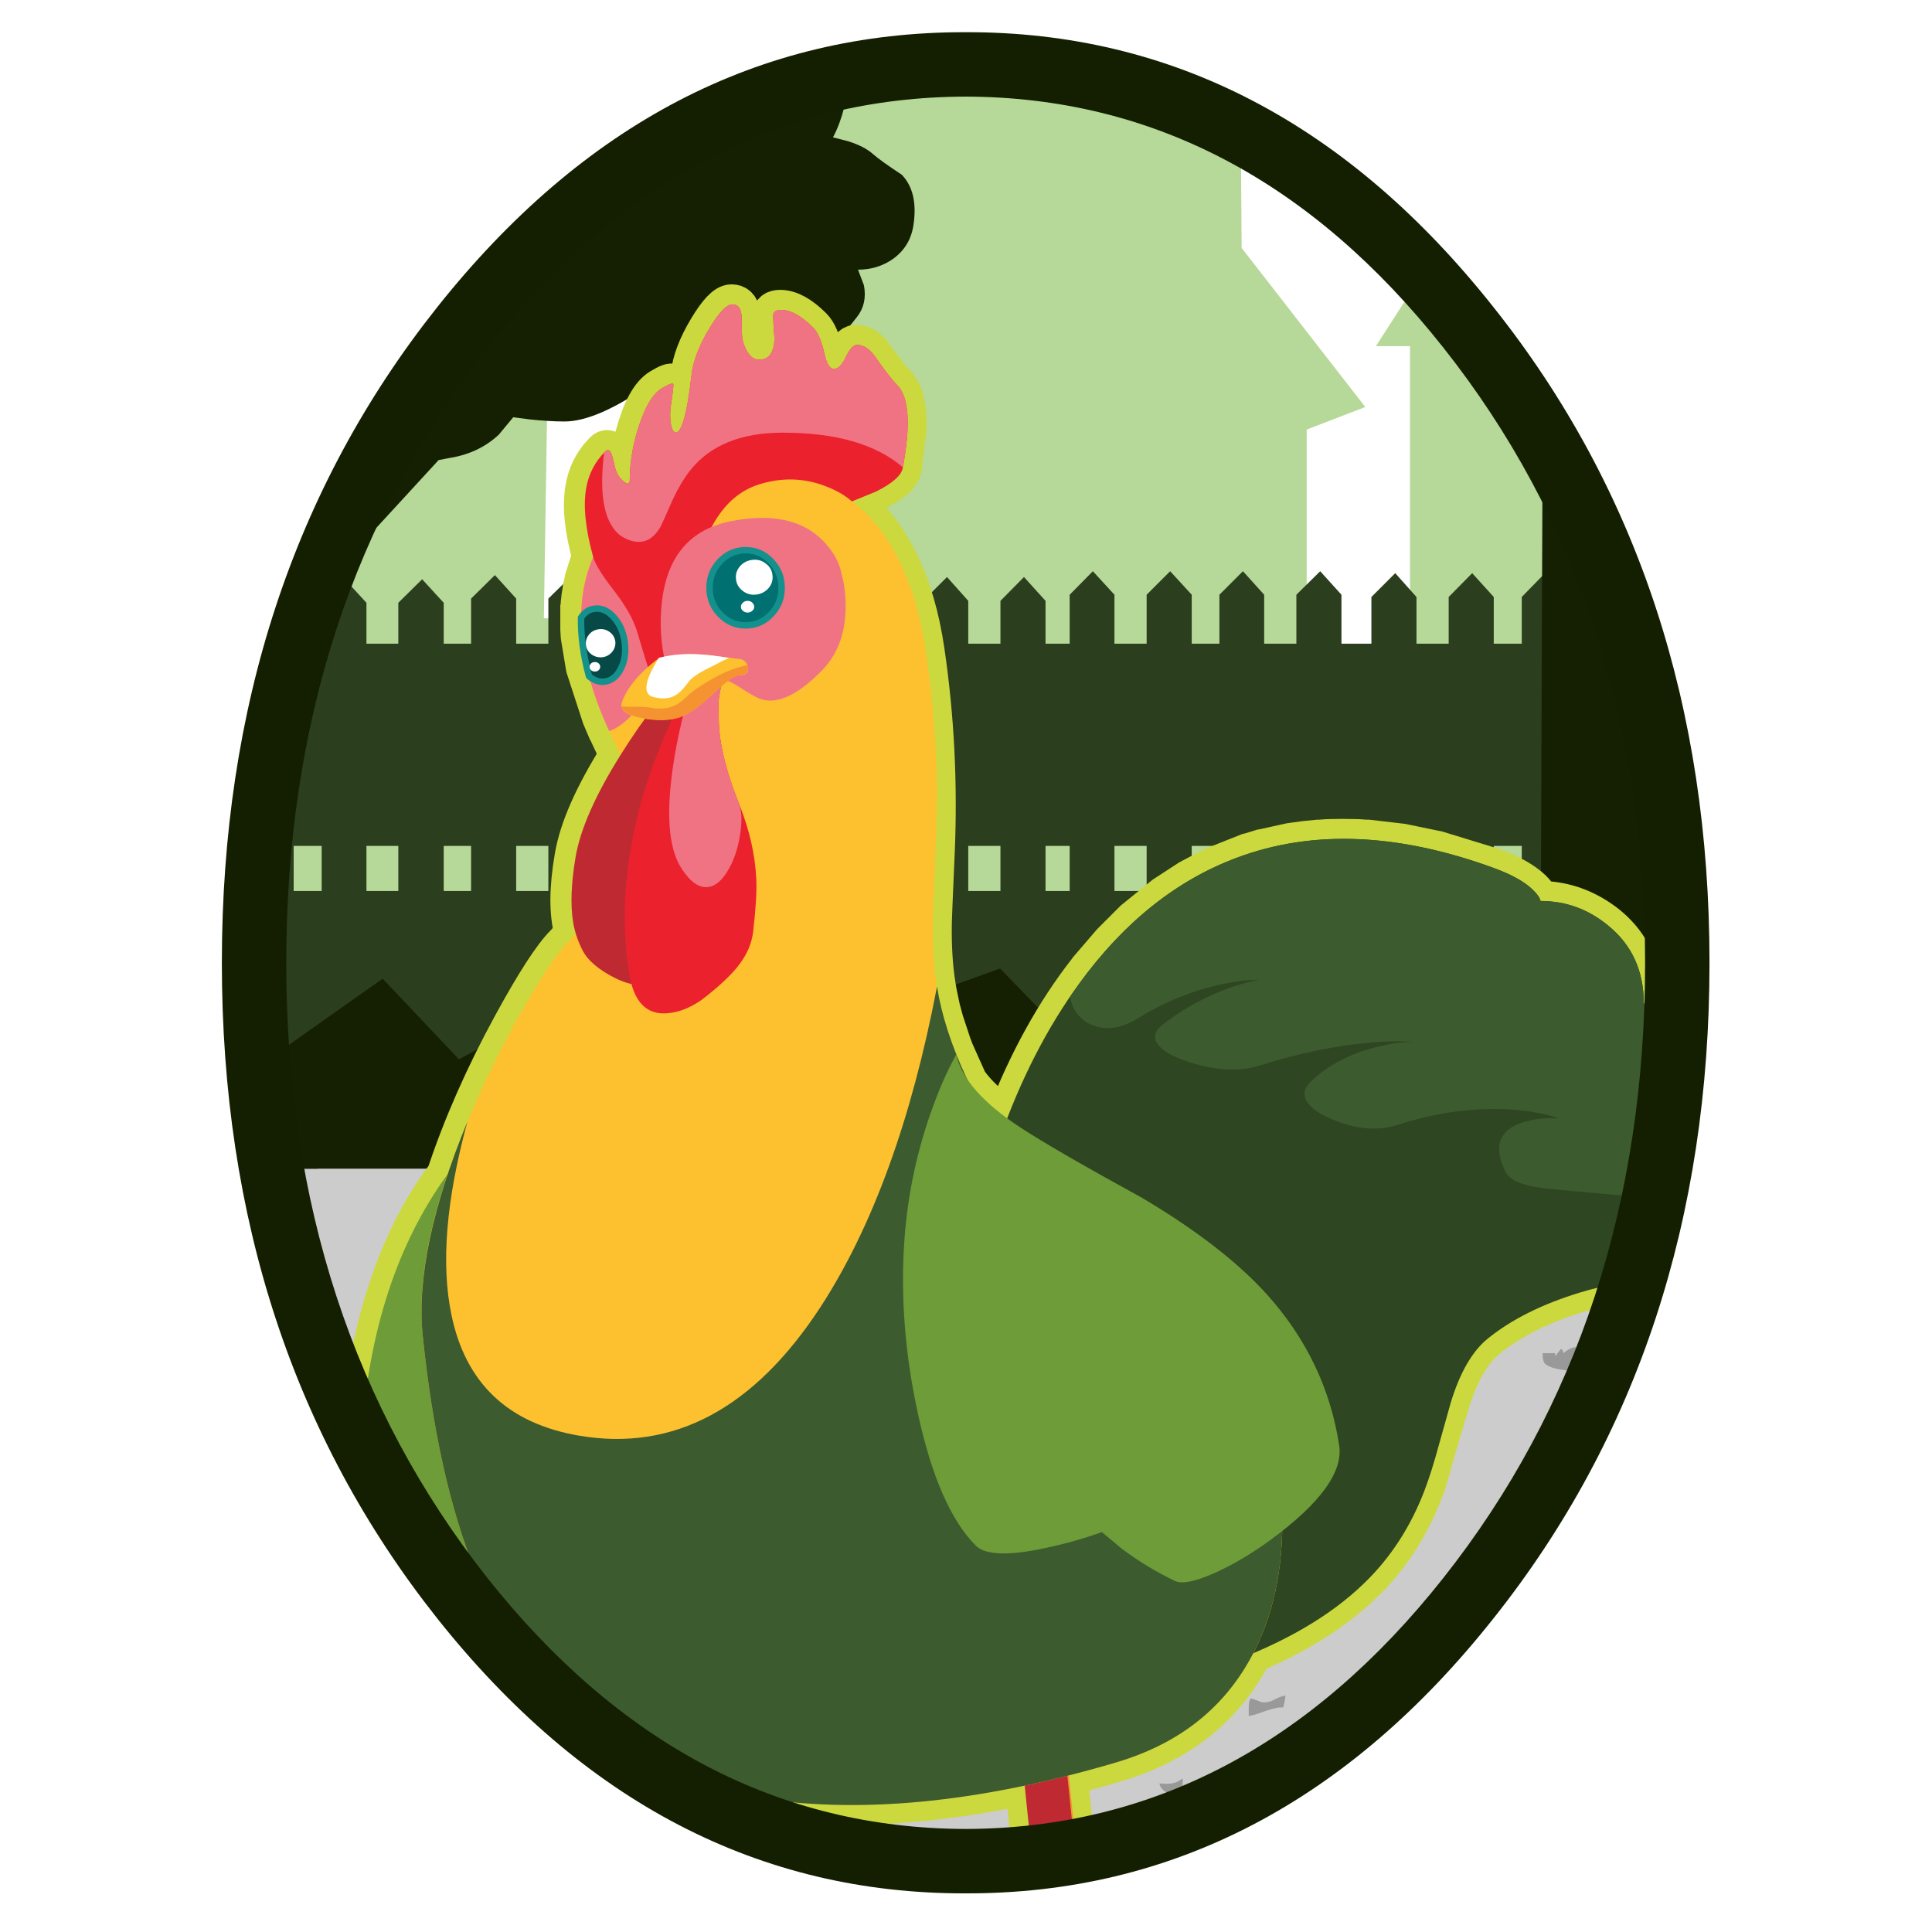 
<svg xmlns="http://www.w3.org/2000/svg" version="1.1" xmlns:xlink="http://www.w3.org/1999/xlink" preserveAspectRatio="none" x="0px" y="0px" width="300px" height="300px" viewBox="0 0 300 300">
<defs>
<filter id="Filter_1" x="-20%" y="-20%" width="140%" height="140%" color-interpolation-filters="sRGB">
<feColorMatrix in="SourceGraphic" type="matrix" values="1 0 0 0 0 0 1 0 0 0 0 0 1 0 0 0 0 0 0.67 0" result="result1"/>
</filter>

<filter id="Filter_2" x="-20%" y="-20%" width="140%" height="140%" color-interpolation-filters="sRGB">
<feColorMatrix in="SourceGraphic" type="matrix" values="1 0 0 0 0 0 1 0 0 0 0 0 1 0 0 0 0 0 0.57 0" result="result1"/>
</filter>

<filter id="Filter_3" x="-20%" y="-20%" width="140%" height="140%" color-interpolation-filters="sRGB">
<feColorMatrix in="SourceGraphic" type="matrix" values="1 0 0 0 0 0 1 0 0 0 0 0 1 0 0 0 0 0 0.83 0" result="result1"/>
</filter>

<g id="Mask_3_MASK_0_FILL">
<path fill="#FFFFFF" stroke="none" d="
M 260.95 149.5
Q 260.95 91.7 228.55 50.85 196.2 10 150.45 10 104.7 10 72.3 50.85 39.95 91.7 39.95 149.5 39.95 207.25 72.3 248.15 104.7 289 150.45 289 196.2 289 228.55 248.15 260.95 207.25 260.95 149.5 Z"/>
</g>

<g id="bg_0_Layer2_0_FILL">
<path fill="#CCCCCC" stroke="none" d="
M 339.55 475.4
L 339.55 347.45 -7.4 347.45 -7.4 475.4 339.55 475.4 Z"/>
</g>

<g id="bg_0_Layer1_0_FILL">
<path fill="#999999" stroke="none" d="
M 23.75 437.1
Q 23.35 437.35 23 437.55 21.9 438.1 20.15 437.85 20.15 438.55 21.2 439.3 21.75 439.7 22.3 439.95 23.45 439.95 23.7 438.8 23.75 438.5 23.75 437.1
M 39.65 424.7
Q 39.7 424.45 39.7 424.2 38.8 424.4 38.05 424.8 37.25 425.25 36.65 425.25 36.05 425.25 36 425.25 35.45 425 34.35 424.65 34.05 425 34.05 425.45 34 425.75 34 426.1
L 34 427.4
Q 34.5 427.4 36.55 426.65 38.55 425.95 39.35 426.1 39.5 425.65 39.65 424.7
M 20.15 413.85
Q 20.15 413.55 20.15 413.3 18.2 413.3 16.8 413.1 16.75 413.25 16.75 413.4 16.75 414.4 17.4 414.8 17.75 415 18.15 415 19.15 415 19.7 414.6 20.15 414.25 20.15 413.85
M 77.5 432.9
Q 77.35 432.75 77.2 432.6 76.6 432.7 76.05 433.05 75.6 433.3 75.35 433.55 75.35 433.25 75.25 433.1 75.1 432.9 74.95 432.9
L 74.1 434 74.1 433.55 72.15 433.55
Q 72.15 433.65 72.15 433.8 72.15 434.85 72.5 435.2 73.55 436.2 77.5 436.35
L 77.5 432.9
M 48.15 442.55
Q 49.15 444.85 50.55 444.85 51.25 444.85 51.45 443.65 51.7 442.35 52.55 442.1 53.2 441.95 53.4 441.8 53.7 441.6 53.8 441
L 53 441
Q 53 441.15 52.9 441.45 52.75 441.75 52.75 441.9 52.3 441.9 51.8 441.55 51.35 441.25 50.85 441.25 50.45 441.65 50.25 442.25 49.85 442.65 48.15 442.55
M 74.75 416.3
Q 74.6 416.25 74.5 416.2 74.15 415.9 74.1 415.85 74.05 415.9 73.45 416.95 73.2 416.95 72.9 416.8 72.6 416.6 72.4 416.5
L 71.3 416.5 71.3 417.8
Q 71.9 417.8 72.25 417.9 72.95 418.15 73.65 419.05 73.9 418.8 74.3 417.75 74.75 416.7 74.75 416.4 74.75 416.35 74.75 416.3
M 93.7 449.35
Q 93.5 449.35 93.3 449.35 92.9 450.25 92.55 450.3 91.5 450.2 90.25 450.15 89.8 450.5 89.65 450.6 90.1 451.35 90.85 451.6 91.15 451.7 91.8 451.7 93.2 451.7 93.25 451.6 93.25 451.1 93.7 450.2
L 93.7 449.35
M 85.4 420.55
Q 85.05 420.55 84.85 420.25 84.65 419.9 84.45 419.9 84.15 419.9 83.95 420 83.85 420.05 83.75 420.1 83.3 420.55 83.05 420.9 83.05 420.95 83.05 421
L 83 421
Q 82.6 421.45 82.6 421.6 82.6 421.8 85.25 423.35 87.8 424.8 87.95 424.8 89.05 424.8 89.25 423.4 89.25 422 89.25 421.95 89.25 420.9 88.65 419.9 88.25 419.9 87.6 420.15 86.9 420.35 86.65 420.35 86.4 420.35 86.2 420.15 86 419.9 85.8 419.9 85.95 420.45 85.75 420.55 85.7 420.55 85.4 420.55
M 110.95 415.35
Q 110.5 415 110.35 415
L 108.65 415.85
Q 108.65 415.8 108.45 415.55 108.15 415.2 107.85 414.7
L 107.85 414.75
Q 106.8 415.25 106.2 416.05 105.4 417.15 105.2 418.65 105.85 418.85 108.95 418.85 110.45 418.85 112.25 418.85 113.3 418.55 113.3 416.2 113.3 415.9 113.3 415.65 111.7 415.65 110.95 415.35
M 126.35 420
Q 126.1 419.7 125.7 419.7 125.7 420.6 124.85 421.4 124.55 420.9 124.45 420.85 124.3 420.75 123.15 420.6 123.1 420.75 123.1 421 123.1 421.2 124.2 422.5 125.25 423.75 125.45 423.75 125.85 423.75 126.55 422.9 127.15 422.1 127.15 421.85 127.15 421 126.9 420.3 126.55 420.25 126.35 420
M 223.9 448.3
Q 224.2 448.1 224.3 447.5
L 223.5 447.5
Q 223.5 447.65 223.4 447.95 223.25 448.25 223.25 448.4 222.8 448.4 222.3 448.05 221.85 447.75 221.35 447.75 220.95 448.15 220.75 448.75 220.35 449.15 218.65 449.05 219.65 451.35 221.05 451.35 221.75 451.35 221.95 450.15 222.2 448.85 223.05 448.6 223.7 448.45 223.9 448.3
M 194.2 445.3
Q 194.25 445 194.25 443.6 193.85 443.85 193.5 444.05 192.4 444.6 190.65 444.35 190.65 445.05 191.7 445.8 192.25 446.2 192.8 446.45 193.95 446.45 194.2 445.3
M 190.65 420.35
Q 190.65 420.05 190.65 419.8 188.7 419.8 187.3 419.6 187.25 419.75 187.25 419.9 187.25 420.9 187.9 421.3 188.25 421.5 188.65 421.5 189.65 421.5 190.2 421.1 190.65 420.75 190.65 420.35
M 207.15 431.75
Q 206.55 431.75 206.5 431.75 205.95 431.5 204.85 431.15 204.55 431.5 204.55 431.95 204.5 432.25 204.5 432.6
L 204.5 433.9
Q 205 433.9 207.05 433.15 209.05 432.45 209.85 432.6 210 432.15 210.15 431.2 210.2 430.95 210.2 430.7 209.3 430.9 208.55 431.3 207.75 431.75 207.15 431.75
M 264.2 455.85
Q 264 455.85 263.8 455.85 263.4 456.75 263.05 456.8 262 456.7 260.75 456.65 260.3 457 260.15 457.1 260.6 457.85 261.35 458.1 261.65 458.2 262.3 458.2 263.7 458.2 263.75 458.1 263.75 457.6 264.2 456.7
L 264.2 455.85
M 248 442.85
L 248 439.4
Q 247.85 439.25 247.7 439.1 247.1 439.2 246.55 439.55 246.1 439.8 245.85 440.05 245.85 439.75 245.75 439.6 245.6 439.4 245.45 439.4
L 244.6 440.5 244.6 440.05 242.65 440.05
Q 242.65 440.15 242.65 440.3 242.65 441.35 243 441.7 244.05 442.7 248 442.85
M 245.25 422.9
Q 245.25 422.85 245.25 422.8 245.1 422.75 245 422.7 244.65 422.4 244.6 422.35 244.55 422.4 243.95 423.45 243.7 423.45 243.4 423.3 243.1 423.1 242.9 423
L 241.8 423 241.8 424.3
Q 242.4 424.3 242.75 424.4 243.45 424.65 244.15 425.55 244.4 425.3 244.8 424.25 245.25 423.2 245.25 422.9
M 258.1 426.65
Q 257.4 426.85 257.15 426.85 256.9 426.85 256.7 426.65 256.5 426.4 256.3 426.4 256.45 426.95 256.25 427.05 256.2 427.05 255.9 427.05 255.55 427.05 255.35 426.75 255.15 426.4 254.95 426.4 254.65 426.4 254.45 426.5 254.35 426.55 254.25 426.6 253.8 427.05 253.55 427.4 253.55 427.45 253.55 427.5
L 253.5 427.5
Q 253.1 427.95 253.1 428.1 253.1 428.3 255.75 429.85 258.3 431.3 258.45 431.3 259.55 431.3 259.75 429.9 259.75 428.5 259.75 428.45 259.75 427.4 259.15 426.4 258.75 426.4 258.1 426.65
M 283.8 422.7
Q 283.8 422.4 283.8 422.15 282.2 422.15 281.45 421.85 281 421.5 280.85 421.5
L 279.15 422.35
Q 279.15 422.3 278.95 422.05 278.65 421.7 278.35 421.2
L 278.35 421.25
Q 277.3 421.75 276.7 422.55 275.9 423.65 275.7 425.15 276.35 425.35 279.45 425.35 280.95 425.35 282.75 425.35 283.8 425.05 283.8 422.7
M 296.85 426.5
Q 296.6 426.2 296.2 426.2 296.2 427.1 295.35 427.9 295.05 427.4 294.95 427.35 294.8 427.25 293.65 427.1 293.6 427.25 293.6 427.5 293.6 427.7 294.7 429 295.75 430.25 295.95 430.25 296.35 430.25 297.05 429.4 297.65 428.6 297.65 428.35 297.65 427.5 297.4 426.8 297.05 426.75 296.85 426.5
M 285.85 358.7
L 285.85 358.75
Q 284.8 359.25 284.2 360.05 283.4 361.15 283.2 362.65 283.85 362.85 286.95 362.85 288.45 362.85 290.25 362.85 291.3 362.55 291.3 360.2 291.3 359.9 291.3 359.65 289.7 359.65 288.95 359.35 288.5 359 288.35 359
L 286.65 359.85
Q 286.65 359.8 286.45 359.55 286.15 359.2 285.85 358.7
M 304.9 364.3
Q 304.55 364.25 304.35 364 304.1 363.7 303.7 363.7 303.7 364.6 302.85 365.4 302.55 364.9 302.45 364.85 302.3 364.75 301.15 364.6 301.1 364.75 301.1 365 301.1 365.2 302.2 366.5 303.25 367.75 303.45 367.75 303.85 367.75 304.55 366.9 305.15 366.1 305.15 365.85 305.15 365 304.9 364.3
M 268.25 394.15
Q 267.8 394.5 267.65 394.6 268.1 395.35 268.85 395.6 269.15 395.7 269.8 395.7 271.2 395.7 271.25 395.6 271.25 395.1 271.7 394.2
L 271.7 393.35
Q 271.5 393.35 271.3 393.35 270.9 394.25 270.55 394.3 269.5 394.2 268.25 394.15
M 255.5 376.9
Q 255.35 376.75 255.2 376.6 254.6 376.7 254.05 377.05 253.6 377.3 253.35 377.55 253.35 377.25 253.25 377.1 253.1 376.9 252.95 376.9
L 252.1 378 252.1 377.55 250.15 377.55
Q 250.15 377.65 250.15 377.8 250.15 378.85 250.5 379.2 251.55 380.2 255.5 380.35
L 255.5 376.9
M 252.75 360.4
Q 252.75 360.35 252.75 360.3 252.6 360.25 252.5 360.2 252.15 359.9 252.1 359.85 252.05 359.9 251.45 360.95 251.2 360.95 250.9 360.8 250.6 360.6 250.4 360.5
L 249.3 360.5 249.3 361.8
Q 249.9 361.8 250.25 361.9 250.95 362.15 251.65 363.05 251.9 362.8 252.3 361.75 252.75 360.7 252.75 360.4
M 266.65 363.9
Q 266.25 363.9 265.6 364.15 264.9 364.35 264.65 364.35 264.4 364.35 264.2 364.15 264 363.9 263.8 363.9 263.95 364.45 263.75 364.55 263.7 364.55 263.4 364.55 263.05 364.55 262.85 364.25 262.65 363.9 262.45 363.9 262.15 363.9 261.95 364 261.85 364.05 261.75 364.1 261.3 364.55 261.05 364.9 261.05 364.95 261.05 365
L 261 365
Q 260.6 365.45 260.6 365.6 260.6 365.8 263.25 367.35 265.8 368.8 265.95 368.8 267.05 368.8 267.25 367.4 267.25 366 267.25 365.95 267.25 364.9 266.65 363.9
M 230.9 385.45
Q 230.75 385.75 230.75 385.9 230.3 385.9 229.8 385.55 229.35 385.25 228.85 385.25 228.45 385.65 228.25 386.25 227.85 386.65 226.15 386.55 227.15 388.85 228.55 388.85 229.25 388.85 229.45 387.65 229.7 386.35 230.55 386.1 231.2 385.95 231.4 385.8 231.7 385.6 231.8 385
L 231 385
Q 231 385.15 230.9 385.45
M 212.05 369.45
Q 212 369.75 212 370.1
L 212 371.4
Q 212.5 371.4 214.55 370.65 216.55 369.95 217.35 370.1 217.5 369.65 217.65 368.7 217.7 368.45 217.7 368.2 216.8 368.4 216.05 368.8 215.25 369.25 214.65 369.25 214.05 369.25 214 369.25 213.45 369 212.35 368.65 212.05 369 212.05 369.45
M 198.15 381.85
Q 198.15 382.55 199.2 383.3 199.75 383.7 200.3 383.95 201.45 383.95 201.7 382.8 201.75 382.5 201.75 381.1 201.35 381.35 201 381.55 199.9 382.1 198.15 381.85
M 194.8 357.1
Q 194.75 357.25 194.75 357.4 194.75 358.4 195.4 358.8 195.75 359 196.15 359 197.15 359 197.7 358.6 198.15 358.25 198.15 357.85 198.15 357.55 198.15 357.3 196.2 357.3 194.8 357.1
M 136 367.05
Q 135.65 366.95 135.45 366.75 135.2 366.4 134.8 366.4 134.8 367.3 133.95 368.1 133.7 367.65 133.55 367.55 133.4 367.45 132.25 367.3 132.25 367.5 132.25 367.7 132.25 367.9 133.3 369.2 134.35 370.45 134.55 370.45 134.95 370.45 135.65 369.6 136.3 368.8 136.3 368.55 136.3 367.7 136 367.05
M 102.8 396.9
L 102.8 396.05
Q 102.6 396.05 102.4 396.05 102 396.95 101.65 397 100.6 396.9 99.35 396.9 98.9 397.2 98.75 397.35 99.2 398.05 99.95 398.3 100.25 398.4 100.9 398.4 102.3 398.4 102.35 398.35 102.35 397.8 102.8 396.9
M 84.35 379.8
Q 84.2 379.65 84.05 379.65
L 83.2 380.7 83.2 380.25 81.25 380.25
Q 81.25 380.4 81.25 380.5 81.25 381.55 81.6 381.9 82.65 382.9 86.6 383.05
L 86.6 379.65
Q 86.45 379.45 86.3 379.3 85.7 379.4 85.15 379.75 84.75 380 84.45 380.25 84.45 379.95 84.35 379.8
M 95.75 367.05
Q 95.5 367.05 95.3 366.85 95.1 366.6 94.9 366.6 95.05 367.15 94.85 367.25 94.8 367.25 94.5 367.25 94.15 367.25 93.95 366.95 93.75 366.6 93.55 366.6 93.25 366.6 93.05 366.7 92.95 366.75 92.85 366.8 92.4 367.25 92.15 367.6 92.15 367.65 92.15 367.7
L 92.1 367.7
Q 91.7 368.15 91.7 368.35 91.7 368.5 94.35 370.05 96.9 371.55 97.05 371.55 98.15 371.55 98.35 370.1 98.35 368.7 98.35 368.65 98.35 367.6 97.75 366.6 97.35 366.6 96.7 366.85 96.05 367.05 95.75 367.05
M 120.05 362.05
Q 119.6 361.7 119.45 361.7
L 117.75 362.55
Q 117.75 362.5 117.55 362.25 117.25 361.9 116.95 361.4
L 116.95 361.45
Q 115.9 361.95 115.3 362.75 114.5 363.85 114.3 365.35 114.95 365.55 118.05 365.55 119.55 365.55 121.35 365.55 122.4 365.25 122.4 362.9 122.4 362.6 122.4 362.35 120.8 362.35 120.05 362.05
M 59.95 387.95
Q 59.55 388.35 59.35 388.95 58.95 389.35 57.25 389.25 58.25 391.55 59.65 391.55 60.35 391.55 60.55 390.35 60.8 389.05 61.65 388.8 62.3 388.65 62.5 388.5 62.8 388.3 62.9 387.75
L 62.1 387.75
Q 62.1 387.85 62 388.15 61.85 388.5 61.85 388.6 61.4 388.6 60.9 388.25 60.45 387.95 59.95 387.95
M 48.45 372.8
Q 48.6 372.35 48.75 371.4 48.8 371.15 48.8 370.95 47.9 371.1 47.15 371.55 46.35 371.95 45.75 371.95 45.15 371.95 45.1 371.95 44.55 371.7 43.45 371.35 43.15 371.7 43.15 372.15 43.1 372.45 43.1 372.8
L 43.1 374.1
Q 43.6 374.1 45.65 373.35 47.65 372.7 48.45 372.8
M 80.4 363.2
L 80.4 364.5
Q 81 364.5 81.35 364.6 82.05 364.9 82.75 365.75 83 365.5 83.45 364.45 83.85 363.45 83.85 363.1 83.85 363.05 83.85 363 83.7 362.95 83.6 362.9 83.25 362.6 83.2 362.55 83.15 362.6 82.55 363.65 82.3 363.65 82 363.5 81.7 363.3 81.5 363.2
L 80.4 363.2
M 29.25 384.6
Q 29.25 385.25 30.3 386.05 30.85 386.4 31.4 386.65 32.55 386.65 32.8 385.5 32.9 385.2 32.9 383.8 32.45 384.05 32.1 384.25 31 384.8 29.25 384.6
M 29.25 360.55
Q 29.25 360.25 29.25 360 27.3 360 25.9 359.8 25.85 359.95 25.85 360.1 25.85 361.1 26.5 361.5 26.85 361.7 27.25 361.7 28.25 361.7 28.8 361.3 29.25 360.95 29.25 360.55 Z"/>

<path fill="#CCCCCC" stroke="none" d="
M 23.75 436.1
Q 23.75 436.05 23.75 436 23.05 436.1 22.45 436.25 21.95 436.4 21.45 436.65 20.15 437.2 20.15 437.85 21.9 438.1 23 437.55 23.35 437.35 23.75 437.1 23.75 436.95 23.75 436.8 23.751 436.851 23.9 436.95
L 23.9 437
Q 23.95 436.95 24 436.95
L 24 436.75
Q 24 436.45 23.75 436.1
M 39.75 423.35
Q 39.3 423.35 39.15 423.35 35.45 423.35 34.4 424.5 34.35 424.6 34.35 424.65 35.45 425 36 425.25 36.05 425.25 36.65 425.25 37.25 425.25 38.05 424.8 38.8 424.4 39.7 424.2 39.75 423.75 39.75 423.35
M 16.8 413.1
Q 18.2 413.3 20.15 413.3 20 412.6 19.65 412.4 19.45 412.25 18.85 412.3 18.45 412.3 17.85 412.4 17.5 412.5 17.25 412.65 16.95 412.85 16.8 413.1
M 75.2 431.55
Q 73 431.85 72.45 432.5 72.2 432.75 72.15 433.55
L 74.1 433.55 74.1 434 74.95 432.9
Q 75.1 432.9 75.25 433.1 75.35 433.25 75.35 433.55 75.6 433.3 76.05 433.05 76.6 432.7 77.2 432.6 76.55 432.05 75.45 431.6 75.3 431.6 75.2 431.55
M 50.4 441.3
Q 48.4 441.9 48.1 442.3 48.1 442.4 48.15 442.55 49.85 442.65 50.25 442.25 50.45 441.65 50.85 441.25 51.35 441.25 51.8 441.55 52.3 441.9 52.75 441.9 52.75 441.75 52.9 441.45 53 441.15 53 441
L 53.8 441
Q 53.85 440.9 53.85 440.8 53.2 440.8 52.75 440.4 52.75 440.6 52.85 440.7 52.9 440.75 53.05 440.8 52.25 440.75 50.4 441.3
M 74.75 416.3
Q 74.7 415.85 74.5 415.65
L 72.8 415.65
Q 71.95 415.85 71.3 415.85
L 71.3 416.5 72.4 416.5
Q 72.6 416.6 72.9 416.8 73.2 416.95 73.45 416.95 74.05 415.9 74.1 415.85 74.15 415.9 74.5 416.2 74.6 416.25 74.75 416.3
M 93.3 449.35
Q 93.5 449.35 93.7 449.35
L 93.7 448.25 92.2 448.25
Q 91.1 448.45 91 449.65 90.95 449.7 90.9 449.75 90.55 450 90.25 450.15 91.5 450.2 92.55 450.3 92.9 450.25 93.3 449.35
M 107.1 430.65
Q 106.8 430.85 106.45 431.05 106.15 431.2 105.85 431.2
L 105.85 432.7
Q 107.35 433.7 108.2 433.95 108.5 434 108.65 434.4
L 109.7 434.4
Q 110.1 433.15 110.1 432.6 110.1 432.55 110.1 432.5 110.1 431.45 109.1 431.05 108.5 430.85 107.1 430.65
M 83.2 419
Q 83.05 419.45 83.05 420.6 83.45 420.25 83.75 420.1 83.85 420.05 83.95 420 84.15 419.9 84.45 419.9 84.65 419.9 84.85 420.25 85.05 420.55 85.4 420.55 85.7 420.55 85.75 420.55 85.95 420.45 85.8 419.9 86 419.9 86.2 420.15 86.4 420.35 86.65 420.35 86.9 420.35 87.6 420.15 88.25 419.9 88.65 419.9 88.65 419.8 88.6 419.75 87.45 417.8 84.75 417.8 83.55 417.8 83.2 419
M 110.35 415
Q 110.5 415 110.95 415.35 111.7 415.65 113.3 415.65 113.15 414.4 112.4 413.85 112.35 413.8 112.25 413.75 109.5 413.9 107.85 414.7 108.15 415.2 108.45 415.55 108.65 415.8 108.65 415.85
L 110.35 415
M 126.9 420.3
Q 126.65 419.75 126.25 419.3
L 124.6 419.3
Q 123.5 419.45 123.25 420 123.15 420.15 123.15 420.6 124.3 420.75 124.45 420.85 124.55 420.9 124.85 421.4 125.7 420.6 125.7 419.7 126.1 419.7 126.35 420 126.55 420.25 126.9 420.3
M 223.35 447.2
Q 223.4 447.25 223.55 447.3 222.75 447.25 220.9 447.8 218.9 448.4 218.6 448.8 218.6 448.9 218.65 449.05 220.35 449.15 220.75 448.75 220.95 448.15 221.35 447.75 221.85 447.75 222.3 448.05 222.8 448.4 223.25 448.4 223.25 448.25 223.4 447.95 223.5 447.65 223.5 447.5
L 224.3 447.5
Q 224.35 447.4 224.35 447.3 223.7 447.3 223.25 446.9 223.25 447.1 223.35 447.2
M 191.95 443.15
Q 190.65 443.7 190.65 444.35 192.4 444.6 193.5 444.05 193.85 443.85 194.25 443.6 194.25 443.45 194.25 443.3 194.251 443.351 194.4 443.45
L 194.4 443.5
Q 194.45 443.45 194.5 443.45
L 194.5 443.25
Q 194.5 442.95 194.25 442.6 194.25 442.55 194.25 442.5 193.55 442.6 192.95 442.75 192.45 442.9 191.95 443.15
M 187.3 419.6
Q 188.7 419.8 190.65 419.8 190.5 419.1 190.15 418.9 189.95 418.75 189.35 418.8 188.95 418.8 188.35 418.9 188 419 187.75 419.15 187.45 419.35 187.3 419.6
M 206.5 431.75
Q 206.55 431.75 207.15 431.75 207.75 431.75 208.55 431.3 209.3 430.9 210.2 430.7 210.25 430.25 210.25 429.85 209.8 429.85 209.65 429.85 205.95 429.85 204.9 431 204.85 431.1 204.85 431.15 205.95 431.5 206.5 431.75
M 264.2 455.85
L 264.2 454.75 262.7 454.75
Q 261.6 454.95 261.5 456.15 261.45 456.2 261.4 456.25 261.05 456.5 260.75 456.65 262 456.7 263.05 456.8 263.4 456.75 263.8 455.85 264 455.85 264.2 455.85
M 280.6 439.1
Q 280.6 439.05 280.6 439 280.6 437.95 279.6 437.55 279 437.35 277.6 437.15 277.3 437.35 276.95 437.55 276.65 437.7 276.35 437.7
L 276.35 439.2
Q 277.85 440.2 278.7 440.45 279 440.5 279.15 440.9
L 280.2 440.9
Q 280.6 439.65 280.6 439.1
M 247.7 439.1
Q 247.05 438.55 245.95 438.1 245.8 438.1 245.7 438.05 243.5 438.35 242.95 439 242.7 439.25 242.65 440.05
L 244.6 440.05 244.6 440.5 245.45 439.4
Q 245.6 439.4 245.75 439.6 245.85 439.75 245.85 440.05 246.1 439.8 246.55 439.55 247.1 439.2 247.7 439.1
M 245 422.15
L 243.3 422.15
Q 242.45 422.35 241.8 422.35
L 241.8 423 242.9 423
Q 243.1 423.1 243.4 423.3 243.7 423.45 243.95 423.45 244.55 422.4 244.6 422.35 244.65 422.4 245 422.7 245.1 422.75 245.25 422.8 245.2 422.35 245 422.15
M 259.15 426.4
Q 259.15 426.3 259.1 426.25 257.95 424.3 255.25 424.3 254.05 424.3 253.7 425.5 253.55 425.95 253.55 427.1 253.95 426.75 254.25 426.6 254.35 426.55 254.45 426.5 254.65 426.4 254.95 426.4 255.15 426.4 255.35 426.75 255.55 427.05 255.9 427.05 256.2 427.05 256.25 427.05 256.45 426.95 256.3 426.4 256.5 426.4 256.7 426.65 256.9 426.85 257.15 426.85 257.4 426.85 258.1 426.65 258.75 426.4 259.15 426.4
M 282.9 420.35
Q 282.85 420.3 282.75 420.25 280 420.4 278.35 421.2 278.65 421.7 278.95 422.05 279.15 422.3 279.15 422.35
L 280.85 421.5
Q 281 421.5 281.45 421.85 282.2 422.15 283.8 422.15 283.65 420.9 282.9 420.35
M 297.4 426.8
Q 297.15 426.25 296.75 425.8
L 295.1 425.8
Q 294 425.95 293.75 426.5 293.65 426.65 293.65 427.1 294.8 427.25 294.95 427.35 295.05 427.4 295.35 427.9 296.2 427.1 296.2 426.2 296.6 426.2 296.85 426.5 297.05 426.75 297.4 426.8
M 285.1 374.65
Q 284.8 374.85 284.45 375.05 284.15 375.2 283.85 375.2
L 283.85 376.7
Q 285.35 377.7 286.2 377.95 286.5 378 286.65 378.4
L 287.7 378.4
Q 288.1 377.15 288.1 376.6 288.1 376.55 288.1 376.5 288.1 375.45 287.1 375.05 286.5 374.85 285.1 374.65
M 290.25 357.75
Q 287.5 357.9 285.85 358.7 286.15 359.2 286.45 359.55 286.65 359.8 286.65 359.85
L 288.35 359
Q 288.5 359 288.95 359.35 289.7 359.65 291.3 359.65 291.15 358.4 290.4 357.85 290.35 357.8 290.25 357.75
M 304.9 364.3
Q 304.65 363.75 304.25 363.3
L 302.6 363.3
Q 301.5 363.45 301.25 364 301.15 364.15 301.15 364.6 302.3 364.75 302.45 364.85 302.55 364.9 302.85 365.4 303.7 364.6 303.7 363.7 304.1 363.7 304.35 364 304.55 364.25 304.9 364.3
M 269 393.65
Q 268.95 393.7 268.9 393.75 268.55 394 268.25 394.15 269.5 394.2 270.55 394.3 270.9 394.25 271.3 393.35 271.5 393.35 271.7 393.35
L 271.7 392.25 270.2 392.25
Q 269.1 392.45 269 393.65
M 254.05 377.05
Q 254.6 376.7 255.2 376.6 254.55 376.05 253.45 375.6 253.3 375.6 253.2 375.55 251 375.85 250.45 376.5 250.2 376.75 250.15 377.55
L 252.1 377.55 252.1 378 252.95 376.9
Q 253.1 376.9 253.25 377.1 253.35 377.25 253.35 377.55 253.6 377.3 254.05 377.05
M 252.5 360.2
Q 252.6 360.25 252.75 360.3 252.7 359.85 252.5 359.65
L 250.8 359.65
Q 249.95 359.85 249.3 359.85
L 249.3 360.5 250.4 360.5
Q 250.6 360.6 250.9 360.8 251.2 360.95 251.45 360.95 252.05 359.9 252.1 359.85 252.15 359.9 252.5 360.2
M 265.6 364.15
Q 266.25 363.9 266.65 363.9 266.65 363.8 266.6 363.75 265.45 361.8 262.75 361.8 261.55 361.8 261.2 363 261.05 363.45 261.05 364.6 261.45 364.25 261.75 364.1 261.85 364.05 261.95 364 262.15 363.9 262.45 363.9 262.65 363.9 262.85 364.25 263.05 364.55 263.4 364.55 263.7 364.55 263.75 364.55 263.95 364.45 263.8 363.9 264 363.9 264.2 364.15 264.4 364.35 264.65 364.35 264.9 364.35 265.6 364.15
M 231.8 385
Q 231.85 384.9 231.85 384.8 231.2 384.8 230.75 384.4 230.75 384.6 230.85 384.7 230.9 384.75 231.05 384.8 230.25 384.75 228.4 385.3 226.4 385.9 226.1 386.3 226.1 386.4 226.15 386.55 227.85 386.65 228.25 386.25 228.45 385.65 228.85 385.25 229.35 385.25 229.8 385.55 230.3 385.9 230.75 385.9 230.75 385.75 230.9 385.45 231 385.15 231 385
L 231.8 385
M 212.4 368.5
Q 212.35 368.6 212.35 368.65 213.45 369 214 369.25 214.05 369.25 214.65 369.25 215.25 369.25 216.05 368.8 216.8 368.4 217.7 368.2 217.75 367.75 217.75 367.35 217.3 367.35 217.15 367.35 213.45 367.35 212.4 368.5
M 201.75 380.1
Q 201.75 380.05 201.75 380 201.05 380.1 200.45 380.25 199.95 380.4 199.45 380.65 198.15 381.2 198.15 381.85 199.9 382.1 201 381.55 201.35 381.35 201.75 381.1 201.75 380.95 201.75 380.8 201.751 380.851 201.9 380.95
L 201.9 381
Q 201.95 380.95 202 380.95
L 202 380.75
Q 202 380.45 201.75 380.1
M 196.85 356.3
Q 196.45 356.3 195.85 356.4 195.5 356.5 195.25 356.65 194.95 356.85 194.8 357.1 196.2 357.3 198.15 357.3 198 356.6 197.65 356.4 197.45 356.25 196.85 356.3
M 135.45 366.75
Q 135.65 366.95 136 367.05 135.75 366.45 135.35 366
L 133.7 366
Q 132.6 366.15 132.35 366.75 132.25 366.9 132.25 367.3 133.4 367.45 133.55 367.55 133.7 367.65 133.95 368.1 134.8 367.3 134.8 366.4 135.2 366.4 135.45 366.75
M 102.8 395
L 101.3 395
Q 100.2 395.15 100.1 396.35 100.05 396.4 100 396.45 99.65 396.7 99.35 396.9 100.6 396.9 101.65 397 102 396.95 102.4 396.05 102.6 396.05 102.8 396.05
L 102.8 395
M 114.95 377.9
L 114.95 379.4
Q 116.45 380.4 117.3 380.65 117.6 380.7 117.75 381.1
L 118.8 381.1
Q 119.2 379.85 119.2 379.3 119.2 379.25 119.2 379.2 119.2 378.2 118.2 377.75 117.6 377.55 116.2 377.35 115.9 377.55 115.6 377.75 115.25 377.9 114.95 377.9
M 84.05 379.65
Q 84.2 379.65 84.35 379.8 84.45 379.95 84.45 380.25 84.75 380 85.15 379.75 85.7 379.4 86.3 379.3 85.65 378.8 84.55 378.35 84.4 378.3 84.3 378.25 82.15 378.55 81.55 379.2 81.3 379.45 81.25 380.25
L 83.2 380.25 83.2 380.7 84.05 379.65
M 95.3 366.85
Q 95.5 367.05 95.75 367.05 96.05 367.05 96.7 366.85 97.35 366.6 97.75 366.6 97.75 366.5 97.7 366.45 96.55 364.5 93.85 364.5 92.65 364.5 92.3 365.7 92.15 366.15 92.15 367.3 92.55 366.95 92.85 366.8 92.95 366.75 93.05 366.7 93.25 366.6 93.55 366.6 93.75 366.6 93.95 366.95 94.15 367.25 94.5 367.25 94.8 367.25 94.85 367.25 95.05 367.15 94.9 366.6 95.1 366.6 95.3 366.85
M 121.35 360.45
Q 118.6 360.6 116.95 361.4 117.25 361.9 117.55 362.25 117.75 362.5 117.75 362.55
L 119.45 361.7
Q 119.6 361.7 120.05 362.05 120.8 362.35 122.4 362.35 122.25 361.1 121.55 360.55 121.45 360.5 121.35 360.45
M 57.2 389
Q 57.2 389.1 57.25 389.25 58.95 389.35 59.35 388.95 59.55 388.35 59.95 387.95 60.45 387.95 60.9 388.25 61.4 388.6 61.85 388.6 61.85 388.5 62 388.15 62.1 387.85 62.1 387.75
L 62.9 387.75
Q 62.95 387.6 62.95 387.5 62.3 387.5 61.85 387.1 61.85 387.3 61.95 387.4 61.998 387.497 62.15 387.5 61.34 387.503 59.5 388.05 57.5 388.65 57.2 389
M 48.8 370.95
Q 48.85 370.45 48.85 370.1 48.4 370.05 48.25 370.05 44.55 370.05 43.5 371.25 43.45 371.3 43.45 371.35 44.55 371.7 45.1 371.95 45.15 371.95 45.75 371.95 46.35 371.95 47.15 371.55 47.9 371.1 48.8 370.95
M 80.4 362.55
L 80.4 363.2 81.5 363.2
Q 81.7 363.3 82 363.5 82.3 363.65 82.55 363.65 83.15 362.6 83.2 362.55 83.25 362.6 83.6 362.9 83.7 362.95 83.85 363 83.8 362.55 83.6 362.35
L 81.9 362.35
Q 81.05 362.55 80.4 362.55
M 33.1 383.45
Q 33.1 383.15 32.9 382.8 32.85 382.75 32.85 382.7 32.15 382.8 31.55 383 31.05 383.1 30.55 383.35 29.25 383.9 29.25 384.55
L 29.25 384.6
Q 31 384.8 32.1 384.25 32.45 384.05 32.9 383.8 32.9 383.651 32.9 383.5 32.902 383.552 33 383.7 33.05 383.7 33.1 383.65
L 33.1 383.45
M 28.75 359.1
Q 28.55 358.95 27.95 359 27.55 359 26.95 359.1 26.6 359.2 26.35 359.4 26.05 359.55 25.9 359.8 27.3 360 29.25 360 29.1 359.3 28.75 359.1 Z"/>
</g>

<g id="bg_0_Layer0_0_FILL">
<path fill="#B6D898" stroke="none" d="
M 326.8 348.45
L 326.8 153.35 268.1 153.35 247.4 185.35 247.4 158.05 242.4 158.05 242.4 147.35 237.8 147.35 237.8 158.05 233.45 158.05 233.45 206.9 224.25 221.2 229.55 221.2 229.55 274.15 213.5 274.15 213.5 234.15 222.6 230.65 203.4 205.95 203.15 172.3 177.4 172.3 164.25 155.35 153.5 155.35 136.9 180.4 136.9 165 132.1 165 132.1 183.1 127.5 183.1 127.5 151.7 122.1 151.7 122.1 202.75 105.55 227.75 112.5 231.85 112.9 264.1 95.05 263.45 95.7 222.25
Q 97.75 221.65 100.7 219.55
L 63.6 150.4 0.4 150.4 0.4 348.45 326.8 348.45 Z"/>
</g>

<g id="bg_0_Layer0_1_FILL">
<path fill="#2B3E1D" stroke="none" d="
M 324 267.4
L 324 259.8 320.7 256.15 317 259.8 317 267.4 312.4 267.4 312.4 259.5 309.05 255.8 305.4 259.5 305.4 267.4 300.4 267.4 300.4 259.5 297.05 255.8 293.45 259.5 293.45 267.4 289.1 267.4 289.1 259.5 285.8 255.8 282.1 259.5 282.1 267.4 277.1 267.4 277.1 259.5 273.8 255.8 270.15 259.5 270.15 267.4 265.8 267.4 265.8 260.15 262.5 256.45 258.8 260.15 258.8 267.4 253.85 267.4 253.85 260.15 250.5 256.45 246.9 260.15 246.9 267.4 242.55 267.4 242.55 260.15 239.2 256.45 235.55 260.15 235.55 267.4 230.55 267.4 230.55 260.15 227.25 256.45 223.55 260.15 223.55 267.4 218.9 267.4 218.9 259.8 215.6 256.15 211.9 259.8 211.9 267.4 206.9 267.4 206.9 259.8 203.6 256.15 199.95 259.8 199.95 267.4 195.65 267.4 195.65 259.8 192.3 256.15 188.65 259.8 188.65 267.4 183.65 267.4 183.65 259.8 180.3 256.15 176.7 259.8 176.7 267.4 172.95 267.4 172.95 260.75 169.6 257.05 165.95 260.75 165.95 267.4 160.95 267.4 160.95 260.75 157.65 257.05 153.95 260.75 153.95 267.4 149.6 267.4 149.6 260.75 146.35 257.05 142.65 260.75 142.65 267.4 137.65 267.4 137.65 260.75 134.35 257.05 130.65 260.75 130.65 267.4 126.05 267.4 126.05 260.4 122.7 256.75 119.05 260.4 119.05 267.4 114.05 267.4 114.05 260.4 110.7 256.75 107.1 260.4 107.1 267.4 102.75 267.4 102.75 260.4 99.45 256.75 95.75 260.4 95.75 267.4 90.75 267.4 90.75 260.4 87.45 256.75 83.75 260.4 83.75 267.4 79.5 267.4 79.5 261.05 76.15 257.4 72.45 261.05 72.45 267.4 67.5 267.4 67.5 261.05 64.15 257.4 60.55 261.05 60.55 267.4 56.2 267.4 56.2 261.05 52.85 257.4 49.2 261.05 49.2 267.4 44.2 267.4 44.2 261.05 40.9 257.4 37.2 261.05 37.2 267.4 32.55 267.4 32.55 260.75 29.25 257.05 25.55 260.75 25.55 267.4 20.55 267.4 20.55 260.75 17.25 257.05 13.6 260.75 13.6 267.4 9.3 267.4 9.3 260.75 5.95 257.05 2.3 260.75 2.3 267.4 0.8 267.4 0.8 298.8 2.3 298.8 2.3 305.8 0.8 305.8 0.8 337.2 2.3 337.2 2.3 345.55 9.3 345.55 9.3 337.2 13.6 337.2 13.6 345.55 20.55 345.55 20.55 337.2 25.55 337.2 25.55 345.55 32.55 345.55 32.55 337.2 37.2 337.2 37.2 345.9 44.2 345.9 44.2 337.2 49.2 337.2 49.2 345.9 56.2 345.9 56.2 337.2 60.55 337.2 60.55 345.9 67.5 345.9 67.5 337.2 72.45 337.2 72.45 345.9 79.5 345.9 79.5 337.2 83.75 337.2 83.75 345.25 90.75 345.25 90.75 337.2 95.75 337.2 95.75 345.25 102.75 345.25 102.75 337.2 107.1 337.2 107.1 345.25 114.05 345.25 114.05 337.2 119.05 337.2 119.05 345.25 126.05 345.25 126.05 337.2 130.65 337.2 130.65 345.55 137.65 345.55 137.65 337.2 142.65 337.2 142.65 345.55 149.6 345.55 149.6 337.2 153.95 337.2 153.95 345.55 160.95 345.55 160.95 337.2 165.95 337.2 165.95 345.55 172.95 345.55 172.95 337.2 176.7 337.2 176.7 344.65 183.65 344.65 183.65 337.2 188.65 337.2 188.65 344.65 195.65 344.65 195.65 337.2 199.95 337.2 199.95 344.65 206.9 344.65 206.9 337.2 211.9 337.2 211.9 344.65 218.9 344.65 218.9 337.2 223.55 337.2 223.55 344.95 230.55 344.95 230.55 337.2 235.55 337.2 235.55 344.95 242.55 344.95 242.55 337.2 246.9 337.2 246.9 344.95 253.85 344.95 253.85 337.2 258.8 337.2 258.8 344.95 265.8 344.95 265.8 337.2 270.15 337.2 270.15 344.3 277.1 344.3 277.1 337.2 282.1 337.2 282.1 344.3 289.1 344.3 289.1 337.2 293.45 337.2 293.45 344.3 300.4 344.3 300.4 337.2 305.4 337.2 305.4 344.3 312.4 344.3 312.4 337.2 317 337.2 317 344.65 324 344.65 324 337.2 327.2 337.2 327.2 305.8 324 305.8 324 298.8 327.2 298.8 327.2 267.4 324 267.4
M 79.5 305.8
L 79.5 298.8 83.75 298.8 83.75 305.8 79.5 305.8
M 72.45 298.8
L 72.45 305.8 67.5 305.8 67.5 298.8 72.45 298.8
M 49.2 298.8
L 49.2 305.8 44.2 305.8 44.2 298.8 49.2 298.8
M 60.55 298.8
L 60.55 305.8 56.2 305.8 56.2 298.8 60.55 298.8
M 37.2 298.8
L 37.2 305.8 32.55 305.8 32.55 298.8 37.2 298.8
M 25.55 298.8
L 25.55 305.8 20.55 305.8 20.55 298.8 25.55 298.8
M 13.6 298.8
L 13.6 305.8 9.3 305.8 9.3 298.8 13.6 298.8
M 142.65 298.8
L 142.65 305.8 137.65 305.8 137.65 298.8 142.65 298.8
M 153.95 298.8
L 153.95 305.8 149.6 305.8 149.6 298.8 153.95 298.8
M 160.95 305.8
L 160.95 298.8 165.95 298.8 165.95 305.8 160.95 305.8
M 130.65 298.8
L 130.65 305.8 126.05 305.8 126.05 298.8 130.65 298.8
M 107.1 298.8
L 107.1 305.8 102.75 305.8 102.75 298.8 107.1 298.8
M 119.05 298.8
L 119.05 305.8 114.05 305.8 114.05 298.8 119.05 298.8
M 95.75 298.8
L 95.75 305.8 90.75 305.8 90.75 298.8 95.75 298.8
M 223.55 298.8
L 223.55 305.8 218.9 305.8 218.9 298.8 223.55 298.8
M 242.55 305.8
L 242.55 298.8 246.9 298.8 246.9 305.8 242.55 305.8
M 235.55 298.8
L 235.55 305.8 230.55 305.8 230.55 298.8 235.55 298.8
M 211.9 298.8
L 211.9 305.8 206.9 305.8 206.9 298.8 211.9 298.8
M 188.65 298.8
L 188.65 305.8 183.65 305.8 183.65 298.8 188.65 298.8
M 199.95 298.8
L 199.95 305.8 195.65 305.8 195.65 298.8 199.95 298.8
M 176.7 298.8
L 176.7 305.8 172.95 305.8 172.95 298.8 176.7 298.8
M 305.4 298.8
L 305.4 305.8 300.4 305.8 300.4 298.8 305.4 298.8
M 317 298.8
L 317 305.8 312.4 305.8 312.4 298.8 317 298.8
M 293.45 298.8
L 293.45 305.8 289.1 305.8 289.1 298.8 293.45 298.8
M 270.15 298.8
L 270.15 305.8 265.8 305.8 265.8 298.8 270.15 298.8
M 282.1 298.8
L 282.1 305.8 277.1 305.8 277.1 298.8 282.1 298.8
M 258.8 298.8
L 258.8 305.8 253.85 305.8 253.85 298.8 258.8 298.8 Z"/>
</g>

<g id="bg_0_Layer0_2_FILL">
<path fill="#151F02" stroke="none" d="
M 306.4 417.05
L 295.4 410.45 244.85 453.35 248.15 456.6 247.9 526.25 306.4 526.05 306.4 417.05 Z"/>
</g>

<g id="bg_0_Layer0_3_FILL">
<path fill="#151F02" stroke="none" d="
M 71.5 286.35
Q 65.3 273.65 58.25 273.3
L 58.25 453.9 59.25 455.75
Q 60.9 458.8 66.7 465.8 70.95 470.95 72.05 475.9 73.25 481.45 70.5 488 68.75 492.2 62.95 503.55 60.5 509.05 58.25 517.9
L 58.25 538.25 103.75 538.25
Q 102.5 534 99.7 531.2 93.5 525 91.4 521.9 86.85 515.35 86.85 508.1 86.7 504.15 86.65 502.1 86.5 498.5 87 495.75 88.25 488.05 95.35 479.85 102.25 471.95 110.05 463.35
L 118 454.7 119.3 454.45
Q 122.75 453.9 125.1 451.7
L 126.8 449.65 128.7 449.9
Q 131 450.15 132.85 450.15 136.7 450.15 143.1 445.65 144.9 444.35 146.5 443.6 148.5 442.65 149.4 442.95 150.95 443.45 153.75 442.7 157.2 441.75 159.1 441.75 162.8 441.75 163.55 441.45 164.95 440.9 167.35 437.8 168.55 436.25 168.15 434.1
L 167.45 432.25
Q 169.75 432.25 171.55 431 173.65 429.5 174 426.9 174.55 423.05 172.6 421.05 170.1 419.4 169.25 418.65 168.2 417.7 166.25 417.1
L 164.5 416.65
Q 165.3 415.15 165.8 413.2 166.85 409.4 165.45 407.5 162.45 403.3 158.3 402.75 154.879 402.353 152.6 404.25 155.002 402.136 155.3 400.4 155.45 399.45 154.85 398 154.05 396.2 151.4 395.15 149.1 394.25 149.15 394 150.45 391.2 150.8 390 151.35 388.1 149.45 386.1 146.15 382.6 144.05 382.6 143.05 382.75 142.65 382.75 141.95 382.8 141.3 382.25 139.7 380.85 135.85 381.5 132.5 382.05 132.4 381.3 133.85 379.95 134.05 377.45 134.5 372.55 128.2 367 125.9 365 120.45 363.45 116.6 362.35 116.6 359.85 116.6 355.05 111.7 355.05
L 106.75 356
Q 108.5 347.65 105 343.55 103.2 341.8 102.55 341.1 101.55 339.9 102 338.5 104.55 330.5 99.8 326.45 97.2 324.6 96.15 323.85 94.35 322.5 94.35 321.2 94.35 312.65 89.2 310.3 84 309.35 84 308 84.8 306.05 85.3 304.1 86.3 300.2 84.75 297.7 80.8 291.25 76.65 290.1 74.3 289.45 73.9 289.25 72.55 288.5 71.5 286.35
M 94.7 465.6
Q 87.2 469.5 84 468.5 77.75 466.6 74.4 463.3 70.45 458.55 66.7 454.8 65.8 453.95 64.4 452.35 66.7 452.9 68.2 452 69.55 450.65 70.15 450.1
L 72.05 451.7
Q 74.35 453.3 76.05 453.3 77.2 453.3 80.95 452.45 84.7 451.6 87.3 451.6 89.7 451.6 91.3 452.65 93.5 454.15 96.9 454.95 102.85 456.4 108.55 456.3 101.55 462.05 94.7 465.6 Z"/>
</g>

<g id="bg_0_Layer0_4_FILL">
<path fill="#151F02" stroke="none" d="
M 208.7 515.55
L 206.6 521.85 193.7 515.9 193.25 524 184.2 514.65 169.5 519.95 170.25 513.35 157.2 521.75 144.35 515.45 139.55 522.7 134.55 517.75 120.4 525.35 111.4 515.85 99.15 524.5 88.9 516.9 77.05 521.95 73.55 516.65 61.95 522.45 61.9 511.05 58.25 516.1 58.25 538.25 306.1 538.25 306.1 521.35 304.15 519.2 293.2 524.5 292.25 514.65 283.45 518.7 277.4 514.65 274.45 524.4 270.4 518.95 257.4 523.75 259.05 516.15 249.95 524.5 243.1 517.15 232.75 526.25 224.55 517.3 218.75 521.35 208.7 515.55 Z"/>
</g>

<g id="rooster_0_Layer0_1_FILL">
<path fill="#F59331" stroke="none" d="
M 678.3 486.1
Q 676.95 486.9 677 487.85
L 680.9 525.7
Q 670.3 528 665.3 533.3 661.9 536.85 661.2 541.65 661 543.2 661.15 543.6 661.5 544.6 663.2 544.45 664.9 544.35 665.25 543.05 665.35 541.5 665.45 540.85 665.6 539.7 669.1 536.65 674.1 532.35 681.4 530.25
L 684.8 540.05
Q 685 541.75 685.3 542.35 686 543.7 687.7 543.45 689.45 543.25 689.85 541.6 690.05 540.75 689.85 539.1
L 691.15 529
Q 698.3 529.2 703.2 532.2 706.55 534.25 706.85 535.45 707.4 537.3 707.7 537.75 708.6 539.1 710.4 538.85 712.15 538.6 712.3 537.9 712.3 537.75 711.9 536.3 708.45 523.7 690.65 524.4
L 686.75 486.6
Q 686.7 485.65 685.2 485.2 683.7 484.75 681.65 485 679.65 485.25 678.3 486.1 Z"/>
</g>

<g id="chickens_ai_Layer_1__Path__65_0_Layer0_0_FILL">
<path fill="#BF2932" stroke="none" d="
M 1.75 20
Q 7.15 16.4 11.3 16.85
L 9.75 1.7
Q 9.65 0.75 8.15 0.3 6.7 -0.15 4.65 0.1 2.6 0.35 1.3 1.2 -0.05 2 0 2.95
L 1.75 20 Z"/>
</g>

<g id="rooster_0_Layer0_3_FILL">
<path fill="#F59331" stroke="none" d="
M 604.2 485.9
Q 602.65 486.45 602.5 487.35
L 595.95 525.05
Q 578.05 525.4 573.6 538.05 573.05 539.45 573.1 539.65 573.2 540.35 574.95 540.5 576.8 540.65 577.8 539.25 578.1 538.8 578.8 536.9 579.15 535.75 582.7 533.5 587.9 530.25 595.15 529.6
L 595.7 539.55
Q 595.4 541.25 595.55 542.05 595.85 543.6 597.6 543.75 599.35 543.9 600.1 542.5 600.45 541.95 600.8 540.2
L 604.95 530.3
Q 612.2 531.95 616.95 535.95 620.2 538.65 620.35 539.9 620.4 540.5 620.4 542.05 620.65 543.25 622.35 543.3 624.1 543.35 624.55 542.35 624.7 541.85 624.6 540.4 624.25 535.7 621 532.35 616.3 527.45 605.7 525.75
L 612.3 488
Q 612.45 487.1 611.1 486.35 609.75 485.6 607.75 485.5 605.75 485.35 604.2 485.9 Z"/>
</g>

<g id="chickens_ai_Layer_1__Path__63_0_Layer0_0_FILL">
<path fill="#BF2932" stroke="none" d="
M 0 17
Q 4.1 16.3 9.45 19.6
L 12.4 2.55
Q 12.55 1.65 11.25 0.9 9.9 0.15 7.9 0.05 5.9 -0.1 4.3 0.45 2.75 1 2.6 1.9
L 0 17 Z"/>
</g>

<g id="rooster_0_Layer0_5_FILL">
<path fill="#2E4621" stroke="none" d="
M 793.75 292.8
Q 793.6 291.85 792.2 290.45 789.4 287.6 783.2 285.35 750.75 273.5 725.2 283 704.7 290.6 689.5 311.45 678.65 326.35 671.55 346.4 668 356.4 666.6 363.45 650.15 382.85 655.1 403.2 659.05 419.5 676.45 435.65 688.85 447.15 706.7 457.45 715.65 462.6 722.1 465.45 742.35 458.2 753.9 447 762.85 438.35 767.55 426 769.15 421.8 770.8 415.7 773.25 406.95 773.45 406.25 776.55 396 781.85 391.7 789.95 385.15 802.85 381.25 818.4 376.55 827.35 381.45 834.75 385.5 834.35 390.9 834.15 393.75 834.15 393.85 834.5 394.95 836.85 394.95 841.4 394.95 844.55 390.45 846.15 388.2 846.85 385.95 850.25 380.8 845.15 371.85 843.55 369.05 841.3 366.25
L 834.85 358.95
Q 838.1 355.7 836.9 346.5 835.85 338.6 832.5 331.35 830.05 326.1 823.35 320.5
L 817.1 315.95
Q 817.1 304.95 809.1 298.4 802.35 292.8 793.75 292.8 Z"/>
</g>

<g id="rooster_0_Layer0_6_FILL">
<path fill="#6E9C38" stroke="none" d="
M 566.6 356.95
L 554.6 346.45
Q 547.65 351.5 540.7 364.05 526.8 389.25 526.8 426.95 526.8 432.25 532.2 439.2 536.95 445.35 544.45 451.1 551.65 456.55 557.85 459 564.45 461.65 566.6 459.45 570.35 455.7 568.85 405.95
L 566.6 356.95 Z"/>
</g>

<g id="rooster_0_Layer0_7_FILL">
<path fill="#FDC130" stroke="none" d="
M 656.55 292.3
Q 657.35 273.5 657.35 269.15 657.3 253.35 654.8 236.3 649.85 202.75 625 195.85 617.2 193.7 608.4 194.45
L 601.1 195.65
Q 590.75 198.9 583.6 208.35 569.25 227.25 585.1 258.3 589 265.9 583.75 282.35 579 297.05 573.45 302.65 570.75 305.35 565.35 314.45 559.05 325.05 553.75 336.85 538.95 369.75 541.1 390.95 544.4 423.15 552.95 444.2 565.15 474.35 589.1 486.3
L 595.5 489.6
Q 604.1 493.3 615.15 495.25 650.65 501.4 697.7 487.55 717.3 481.8 726.95 466.15 735.35 452.6 735.4 433.35 735.45 416.4 729.25 399.55 723.4 383.55 714.8 374.95 709.35 369.5 686.2 352.85 667.05 339.1 664.1 332.95 658.8 321.75 657.2 311.6 656.05 304.05 656.55 292.3 Z"/>
</g>

<g id="rooster_0_Layer0_8_FILL">
<path fill="#BF2932" stroke="none" d="
M 602.15 249.8
L 594.1 247.95
Q 590.15 252.9 585.85 259.75 577.25 273.45 575.65 282.9 574.15 291.8 575.1 297.6 575.6 300.7 577.2 303.9 579 307.45 584.75 310.3 591.15 313.4 593.65 309.75 595 307.75 597.8 295.45 600.5 283.4 600.95 282.95 602.15 281.8 602.15 249.8 Z"/>
</g>

<g id="rooster_0_Layer0_9_FILL">
<path fill="#F07384" stroke="none" d="
M 598.05 218.5
Q 596.15 216.3 593.1 215.1
L 590.45 214.3 580.6 213.05
Q 576.95 220.05 576.9 228.75 578.1 226.95 579.9 226.75 582.2 226.4 584.2 228.55 586.25 230.75 586.75 234.15 587.25 237.55 585.95 240.2 584.65 242.85 582.35 243.2 580.45 243.5 578.7 242 580.2 247.8 583.25 254.4 588.85 252.6 596.1 239.65 604.05 225.5 598.05 218.5 Z"/>
</g>

<g id="rooster_0_Layer0_10_FILL">
<path fill="#EB212E" stroke="none" d="
M 649.6 194.95
Q 652.35 180.2 648.35 176.2 646.7 174.55 643.3 169.7 641.45 167.1 639.25 167.1 638.05 167.1 636.75 169.85 635.45 172.55 634.05 172.55 632.65 172.55 631.9 169.1 630.95 164.8 629.35 163.2 625.35 159.2 622.1 159.2 620.35 159.2 620.3 160.5 620.3 161.45 620.6 165.45 620.6 170.45 617.1 170.45 615.4 170.45 614.25 168.25 613.25 166.35 613.25 164.35 613.25 160.7 613.1 159.95 612.75 157.95 611.1 157.95 609.15 157.95 605.8 163.55 602.4 169.25 601.85 173.95 600.75 183.8 599.2 186.25 598.7 187 598.25 186.9
L 597.85 186.7
Q 597.6 186.45 597.35 185.65 596.9 184.05 597.1 181.45 597.85 176.6 597.75 176 597.65 175.45 595.1 176.95 591.75 179 589.35 187.45 587.9 192.75 587.9 197.7 587.9 199.05 586.55 198 585.2 196.95 584.6 194.95 584.15 192.85 583.85 191.95 583.25 190.3 582.35 191.2 578.9 194.65 578.05 199.5 577 205.55 579.65 215.1 580.3 217.45 584.3 222.6 588.35 227.85 589.55 231.9 590.95 236.7 593.6 244.95
L 599.1 244.95 601.1 238.45
Q 600.6 229.9 602.35 220.65 605.9 202.2 617.1 198.65 624.9 196.2 632.3 199.1 636 200.55 638.1 202.5
L 643.6 200.25
Q 649.15 197.45 649.6 194.95 Z"/>
</g>

<g id="rooster_0_Layer0_11_FILL">
<path fill="#F07384" stroke="none" d="
M 608.45 242.65
Q 610.3 242.85 612.9 244.6 616.05 246.65 617.3 247.1 622.95 249.15 631.1 240.95 636.55 235.55 636.7 226.7 636.75 223.95 636.3 221.15
L 635.8 218.95
Q 635.05 214.9 631.55 211.35 624.55 204.25 610.8 206.95 597.05 209.65 595.2 224.95 594.3 232.55 596.1 239.65 597.55 239.65 601.95 241 606.8 242.45 608.45 242.65 Z"/>
</g>

<g id="rooster_0_Layer0_12_FILL">
<path fill="#EB212E" stroke="none" d="
M 608.9 242.8
L 609.8 239.3 600.7 244.05 595.4 256.4
Q 592.8 262.5 590.85 269.15 584.7 290.45 587.8 309.3 589.35 318.95 596.65 318.15 600.35 317.8 604.15 315.15 609.75 310.85 612.35 307.55 615.35 303.8 615.8 299.65 616.7 291.85 616.5 287.8 616.1 279.55 612.65 270.95 609.25 262.55 608.3 255.7 607.95 253.2 607.95 248.3 607.95 246.65 608.9 242.8 Z"/>
</g>

<g id="rooster_0_Layer0_13_FILL">
<path fill="#064947" stroke="none" d="
M 576.9 228.75
Q 576.8 235 578.7 242 580.45 243.5 582.35 243.2 584.65 242.85 585.95 240.2 587.25 237.55 586.75 234.15 586.25 230.75 584.2 228.55 582.2 226.4 579.9 226.75 578.1 226.95 576.9 228.75 Z"/>
</g>

<g id="rooster_0_Layer0_14_FILL">
<path fill="#007070" stroke="none" d="
M 622.25 222
Q 622.25 218.5 619.85 216 617.5 213.5 614.1 213.5 610.75 213.5 608.35 216 605.95 218.5 605.95 222 605.95 225.55 608.35 228 610.75 230.5 614.1 230.5 617.5 230.5 619.85 228 622.25 225.55 622.25 222 Z"/>
</g>

<g id="rooster_0_Layer0_15_FILL">
<path fill="#3C5B2E" stroke="none" d="
M 792.2 290.45
Q 789.4 287.6 783.2 285.35 749.5 273 723.25 283.75 702.5 292.2 687.4 314.5 688.3 319.15 692.55 320.9 697.25 322.75 702.8 319.3 711.85 313.7 721.85 311.6 726.9 310.55 730.1 310.65 727.45 311.05 723.4 312.45 715.35 315.35 708.45 320.65 705.6 322.85 707.2 325.15 708.6 327.15 712.95 328.75 723.05 332.35 730.45 329.95 743.6 325.8 755.5 324.8 761.45 324.3 764.8 324.65 761.35 324.65 756.75 325.8 747.6 328.05 741.8 333.65 739.55 335.8 740.95 338.15 742.25 340.2 745.95 341.85 754.45 345.65 761.3 343.45 775.2 339 787.9 340 794.25 340.55 797.8 341.95 793.2 341.65 789.35 342.95 781.75 345.65 785.8 353.95 787.25 356.95 795.05 357.8 799.75 358.3 812.15 359.35 837.7 362.95 847.95 383.45 849.15 378.3 844.4 370.6
L 839.35 363.95 834.85 358.95
Q 838.1 355.7 836.9 346.5 835.85 338.6 832.5 331.35 830.05 326.1 823.35 320.5
L 817.1 315.95
Q 817.1 304.95 809.1 298.4 802.35 292.8 793.75 292.8 793.6 291.85 792.2 290.45 Z"/>
</g>

<g id="rooster_0_Layer0_16_FILL">
<path fill="#3C5B2E" stroke="none" d="
M 664.1 332.95
Q 658.9 321.9 657.35 312.15 648.7 357.4 631 384.6 608.45 419.1 576.45 413.65 552.4 409.55 547.6 386.35 544 369.1 551.2 342.7 539.2 371.85 541.1 390.95 544.4 423.15 552.95 444.2 565.15 474.35 589.1 486.3
L 595.5 489.6
Q 604.1 493.3 615.15 495.25 650.65 501.4 697.7 487.55 717.3 481.8 726.95 466.15 735.35 452.6 735.4 433.35 735.45 416.4 729.25 399.55 723.4 383.55 714.8 374.95 709.35 369.5 686.2 352.85 667.05 339.1 664.1 332.95 Z"/>
</g>

<g id="rooster_0_Layer0_17_FILL">
<path fill="#F07384" stroke="none" d="
M 650.75 185.1
Q 650.8 178.65 648.35 176.2 646.7 174.55 643.3 169.7 641.45 167.1 639.25 167.1 638.05 167.1 636.75 169.85 635.45 172.55 634.05 172.55 632.65 172.55 631.9 169.1 630.95 164.8 629.35 163.2 625.35 159.2 622.1 159.2 620.35 159.2 620.3 160.5 620.3 161.45 620.6 165.45 620.6 170.45 617.1 170.45 615.4 170.45 614.25 168.25 613.25 166.35 613.25 164.35 613.25 160.7 613.1 159.95 612.75 157.95 611.1 157.95 609.15 157.95 605.8 163.55 602.4 169.25 601.85 173.95 600.75 183.8 599.2 186.25 598.7 187 598.25 186.9
L 597.85 186.7
Q 597.6 186.45 597.35 185.65 596.9 184.05 597.1 181.45 597.85 176.6 597.75 176 597.65 175.45 595.1 176.95 591.75 179 589.35 187.45 587.9 192.75 587.9 197.7 587.9 199.05 586.55 198 585.2 196.95 584.6 194.95 584.15 192.85 583.85 191.95 583.25 190.3 582.35 191.2
L 582.1 191.5
Q 580.7 203.05 583.85 208 585.05 210.05 587.1 210.95 592.2 213.25 595.05 207.85 596.7 204.15 597.65 202 599.5 198.1 601.5 195.55 608.25 186.95 622.45 186.95 640.6 186.95 649.65 194.8 650.7 188.9 650.75 185.1 Z"/>
</g>

<g id="rooster_0_Layer0_18_FILL">
<path fill="#F07384" stroke="none" d="
M 608.9 242.8
L 609.8 239.3 602 243.35
Q 598.4 255.6 597.3 265.3 595.65 279.35 599.6 285.45 602.55 290 605.55 289.65 608.1 289.4 610.2 285.7 612.1 282.45 612.8 278 613.55 273.6 612.65 270.95 609.25 262.55 608.3 255.7 607.95 253.2 607.95 248.3 607.95 246.65 608.9 242.8 Z"/>
</g>

<g id="rooster_0_Layer0_19_FILL">
<path fill="#6E9C38" stroke="none" d="
M 676.2 344
Q 663.4 335.6 661.7 327.45
L 660.15 330.45
Q 658.2 334.4 656.55 338.95 651.15 353.55 650 369.1 648.6 388.5 653.05 408.75 657.7 430.05 666.1 438.5 669.4 441.8 682.3 438.95 688.8 437.55 694.6 435.45
L 699.05 439.15
Q 704.75 443.45 711.15 446.5 713.45 447.6 719.85 444.8 726.1 442.05 732.75 437.2 749.6 424.85 748.25 415.85 745.3 396.55 731.8 381.6 721.9 370.7 703.7 359.9 683.9 349.05 676.2 344 Z"/>
</g>

<g id="rooster_0_Layer0_20_FILL">
<path fill="#FDC130" stroke="none" d="
M 614.6 239.95
Q 614.25 238.05 612.05 238.05 608.3 237.5 605.3 237.2 599.65 236.65 594.45 237.95 592.85 239.1 590.95 240.9 587.25 244.55 586.1 247.95 585.3 250.5 590.75 251.5 595.8 252.4 599.1 251.3 602.25 250.25 606.9 245.8 611.1 241.8 612.6 241.8 614.95 241.8 614.6 239.95 Z"/>
</g>

<g id="rooster_0_Layer0_21_FILL">
<path fill="#F59331" stroke="none" d="
M 614.4 241.05
Q 614.85 240.35 614.45 239.5 610.4 240.3 605.85 243 602.55 244.9 600.95 246.45 599.4 248 598 248.65 595.75 249.65 592.95 249.15 591.25 248.85 589.2 248.9 587 248.95 586.05 248.8 586.45 250.85 591.5 251.6 596.2 252.25 599.15 251.3 602.3 250.25 606.95 245.8 611.15 241.8 612.65 241.8 613.9 241.8 614.4 241.05 Z"/>
</g>

<g id="chickens_ai_Layer_1__Path__5_0_Layer0_0_FILL">
<path fill="#FFFFFF" stroke="none" d="
M 12.15 0.1
Q 7.3 -0.25 2.8 0.85 -2.2 8.8 1.6 9.75 5 10.6 7.1 8.95 8.3 8 9.8 5.9 10.8 4.95 12.7 3.85 13.85 3.25 16.15 2.1 17.05 1.55 18.65 0.9 14.85 0.25 12.15 0.1 Z"/>
</g>

<g id="chickens_ai_Layer_1__Path__4_0_Layer0_0_FILL">
<path fill="#FFFFFF" stroke="none" d="
M 8.3 3.55
Q 8.15 1.9 6.8 0.9 5.5 -0.15 3.75 0.05 2.05 0.25 0.95 1.5 -0.15 2.8 0.05 4.4 0.2 6 1.55 7.05 2.9 8.1 4.6 7.9 6.3 7.7 7.4 6.45 8.5 5.15 8.3 3.55 Z"/>
</g>

<g id="chickens_ai_Layer_1__Path__3_0_Layer0_0_FILL">
<path fill="#FFFFFF" stroke="none" d="
M 3 1.35
Q 3 0.8 2.55 0.4 2.15 0 1.5 0 0.9 0 0.45 0.4 0 0.8 0 1.35 0 1.9 0.45 2.25 0.9 2.65 1.5 2.65 2.15 2.65 2.55 2.25 3 1.9 3 1.35 Z"/>
</g>

<g id="chickens_ai_Layer_1__Path__2_0_Layer0_0_FILL">
<path fill="#FFFFFF" stroke="none" d="
M 6.7 2.85
Q 6.55 1.55 5.5 0.7 4.4 -0.15 3.05 0 1.65 0.15 0.8 1.15 -0.1 2.2 0.05 3.5 0.15 4.8 1.25 5.65 2.3 6.45 3.7 6.35 5.05 6.2 5.95 5.15 6.8 4.15 6.7 2.85 Z"/>
</g>

<g id="chickens_ai_Layer_1__Path__1_0_Layer0_0_FILL">
<path fill="#FFFFFF" stroke="none" d="
M 2.4 1.05
Q 2.4 0.65 2.05 0.3 1.7 0 1.2 0 0.7 0 0.35 0.3 0 0.65 0 1.05 0 1.5 0.35 1.85 0.7 2.15 1.2 2.15 1.7 2.15 2.05 1.85 2.4 1.5 2.4 1.05 Z"/>
</g>

<g id="Layer0_0_FILL">
<path fill="#141F01" stroke="none" d="
M 265.45 149.5
Q 265.454 89.873 231.95 47.75 198.025 4.881 149.95 5 101.877 4.882 67.85 47.75 34.447 89.872 34.45 149.5 34.448 209.076 67.85 251.25 101.877 294.118 149.95 294 198.025 294.119 231.95 251.25 265.453 209.075 265.45 149.5
M 224.1 53.95
Q 255.446 93.527 255.45 149.5 255.447 205.425 224.1 245.05 193.374 283.881 149.95 284 106.523 283.882 75.7 245.05 44.452 205.425 44.45 149.5 44.453 93.527 75.7 53.95 106.523 15.118 149.95 15 193.374 15.118 224.1 53.95 Z"/>
</g>

<path id="chickens_ai_Layer_1__Compound_Path__0_Layer0_0_1_STROKES" stroke="#CBD93E" stroke-width="9" stroke-linejoin="miter" stroke-linecap="butt" stroke-miterlimit="4" fill="none" d="
M 114.5 48
L 115.85 49.05 121.3 46.8
Q 126.9 44 127.35 41.5
L 127.35 41.35 128.4 33.05 128.4 32.2 128.45 31.7 128.45 30.8 128.25 28.2 127.65 25.45 127.25 24.45 126.7 23.55
Q 126.65 23.4 126.1 22.75 124.4 21.05 121 16.25 119.2 13.65 116.95 13.65 115.75 13.65 114.45 16.4 113.15 19.1 111.75 19.1 110.35 19.1 109.6 15.65 108.7 11.35 107.1 9.75 103.1 5.75 99.85 5.75 98.1 5.75 98.05 7.05 98.05 8 98.35 12 98.35 17 94.85 17 93.15 17 91.95 14.8 90.95 12.9 90.95 10.9 90.95 7.15 90.85 6.5 90.5 4.5 88.85 4.5 86.9 4.5 83.55 10.1 80.1 15.85 79.6 20.5 78.5 30.35 76.95 32.8 76.45 33.55 76 33.45
L 75.6 33.25
Q 75.3 33 75.1 32.2 74.6 30.6 74.85 28 75.55 23.15 75.45 22.55 75.35 22 72.85 23.5 69.4 25.55 67.1 34 65.6 39.4 65.6 44.25 65.6 45.6 64.25 44.55 62.9 43.5 62.35 41.5 61.9 39.4 61.6 38.5 61 36.85 60.1 37.75
L 59.8 38.05
Q 56.5 41.5 55.75 46.3 54.75 52.35 57.35 61.65
L 56.85 62.9 56.8 62.95 55.65 66.6 55.65 66.7 55.2 68.65 55.2 68.8 54.9 70.7 54.9 70.8
Q 54.7 72.2 54.7 72.9
L 54.65 73.1 54.65 78 54.75 79.6 55.9 86.55 59.55 97.75 60.85 100.8 60.95 100.95 63.5 106.4
Q 54.9 120.1 53.35 129.45 51.5 140.15 53.3 146.5 52.1 148.25 51.15 149.2 47.1 153.25 39.3 167.55 29.9 184.8 24.4 201.4
L 24.35 201.45
Q 16.3 212.05 11.35 226.9 4.5 247.4 4.5 273.5 4.5 282.1 17.25 293.55 29.05 304.2 38.65 306.6 49.8 324.4 66.85 332.85
L 69.95 334.65
Q 74.1 336.75 79.4 338.5
L 73.65 371.6
Q 55.75 371.95 51.3 384.6 50.8 386.1 50.8 386.2 50.9 386.9 52.65 387.05 54.5 387.2 55.5 385.8 55.8 385.35 56.5 383.45 56.85 382.3 60.4 380.05 65.6 376.8 72.85 376.15
L 73.45 386.1
Q 72.6 390.1 75.3 390.3 77.05 390.45 77.8 389.05 78.15 388.5 78.5 386.75
L 82.65 376.85
Q 89.9 378.5 94.65 382.5 98.05 385.35 98.05 386.45 98.1 387.05 98.1 388.6 98.35 389.8 100.05 389.85 101.8 389.9 102.25 388.9 102.4 388.4 102.3 386.95 101.95 382.25 98.75 378.9 94 374 83.45 372.3
L 88.9 341
Q 117.45 347.15 155.2 339.2
L 156.45 351.4 156.5 351.4 158.6 372.25
Q 148 374.55 143 379.85 139.6 383.45 138.95 388.2 138.7 389.7 138.85 390.15 139.2 391.15 140.95 391 142.65 390.9 142.95 389.6 143.05 388.05 143.15 387.4 143.3 386.2 146.8 383.2 151.8 378.9 159.1 376.8
L 162.5 386.6
Q 162.7 388.3 163 388.9 163.7 390.25 165.4 390 167.15 389.8 167.55 388.15 167.75 387.4 167.6 385.65
L 168.85 375.5
Q 176 375.7 180.9 378.75 184.25 380.8 184.55 382 185.1 383.85 185.4 384.3 186.3 385.65 188.1 385.4 189.85 385.15 190 384.45 190 384.3 189.6 382.85 186.15 370.25 168.35 370.95
L 164.85 337
Q 170.2 335.7 175.45 334.1 197.1 327.75 206.55 309.4 224 302 234 291.1 241.65 282.75 245.9 270.85 249.6 257.75 251.4 252.1 254.45 242.45 259.6 238.25 267.7 231.7 280.6 227.8 296.15 223.1 305.1 228 312.5 232.05 312.1 237.45 311.9 240.3 311.9 240.4 312.25 241.5 314.6 241.5 319.15 241.5 322.3 237 323.9 234.75 324.6 232.5 325.35 231.4 325.65 230
L 325.7 229.85 325.9 228.4 325.85 226.7 325.55 224.95 324.75 222.45
Q 324.25 221.1 323.5 219.6
L 323.4 219.4 323.05 218.85 322.95 218.6 322.2 217.3 322 217.05 320.3 214.5 320.25 214.4 319.15 213 319.05 212.85 318.45 212.1 318.3 211.95 318 211.55 317.8 211.35 317.7 211.2 317.45 210.95 317.35 210.8 317.2 210.65 317.15 210.55 317.1 210.55 317.1 210.5 312.6 205.5
Q 315.9 202.25 314.65 193.05 313.6 185.15 310.2 177.9 307.8 172.65 301.1 167.05
L 294.85 162.5
Q 294.85 159.85 294.25 156.95 292.35 148.55 285.05 143.6 278.75 139.35 271.45 139.35 271.4 138.95 270.95 138.25 270.05 136.9 268.2 135.55 265.45 133.55 260.9 131.9
L 260.8 131.85 248.4 128.05 240.4 126.4 232.7 125.5 232.15 125.5
Q 230.6 125.35 229 125.35
L 228.5 125.35
Q 226.9 125.3 225.4 125.35
L 224.95 125.35
Q 223.4 125.35 221.9 125.5
L 221.5 125.5 218.45 125.8 215.15 126.25 209.05 127.6 208.7 127.65 206.1 128.45 205.65 128.55 197.6 131.75 192.3 134.55 186.7 138.2 179.85 143.75 174.8 148.8 169.6 154.85 169.35 155.2
Q 158.4 169.2 150.95 188.5 145 184.25 142.2 180.2
L 139.4 173.95 139.3 173.8 138.35 171.25 138.3 171.05 136.65 166.05 136.65 165.95 136 163.55 136 163.5 135.5 161.1 135.45 161.1 135.05 158.7
Q 134 152.35 134.15 144.2 134.15 143.2 134.8 128.45 135.8 105.25 132.5 82.85 129.1 59.65 115.85 49.05"/>

<path id="rooster_0_Layer0_13_1_STROKES" stroke="#14918C" stroke-width="1" stroke-linejoin="round" stroke-linecap="round" fill="none" d="
M 35.638 57.729
Q 36.84 58.759 38.145 58.553 39.724 58.313 40.617 56.493 41.509 54.674 41.166 52.339 40.823 50.004 39.415 48.493 38.042 47.017 36.462 47.257 35.226 47.395 34.402 48.631 34.334 52.922 35.638 57.729 Z"/>

<path id="rooster_0_Layer0_14_1_STROKES" stroke="#14918C" stroke-width="1" stroke-linejoin="round" stroke-linecap="round" fill="none" d="
M 65.544 43.995
Q 65.544 46.433 63.896 48.116 62.282 49.832 59.947 49.832 57.647 49.832 55.999 48.116 54.351 46.433 54.351 43.995 54.351 41.592 55.999 39.875 57.647 38.159 59.947 38.159 62.282 38.159 63.896 39.875 65.544 41.592 65.544 43.995 Z"/>
</defs>

<mask id="Mask_Mask_1">
<g transform="matrix( 1, 0, 0, 1, 0,0) ">
<use xlink:href="#Mask_3_MASK_0_FILL"/>
</g>
</mask>

<g mask="url(#Mask_Mask_1)">
<g transform="matrix( 1, 0, 0, 1, -10.6,-167.45) ">
<g transform="matrix( 1, 0, 0, 1, 0,0) ">
<use xlink:href="#bg_0_Layer2_0_FILL"/>
</g>

<g transform="matrix( 1, 0, 0, 1, 0,0) ">
<use xlink:href="#bg_0_Layer1_0_FILL"/>
</g>

<g transform="matrix( 1, 0, 0, 1, 0,0) ">
<use xlink:href="#bg_0_Layer0_0_FILL"/>
</g>

<g transform="matrix( 1, 0, 0, 1, 0,0) ">
<use xlink:href="#bg_0_Layer0_1_FILL"/>
</g>

<g transform="matrix( 1.317, 0, 0, 1.317, -76.7,-359.95) ">
<use xlink:href="#bg_0_Layer0_2_FILL"/>
</g>

<g transform="matrix( 1.317, 0, 0, 1.317, -76.7,-359.95) ">
<use xlink:href="#bg_0_Layer0_3_FILL"/>
</g>

<g transform="matrix( 1.317, 0, 0, 1.317, -76.7,-359.95) ">
<use xlink:href="#bg_0_Layer0_4_FILL"/>
</g>
</g>
</g>

<g mask="url(#Mask_Mask_1)">
<g transform="matrix( 1, 0, 0, 1, 55.65,47.2) ">
<g transform="matrix( 0.687, 0, 0, 0.687, -3.1,-3.05) ">
<g transform="matrix( 1, 0, 0, 1, 0,0) ">
<use filter="url(#Filter_1)" xlink:href="#chickens_ai_Layer_1__Compound_Path__0_Layer0_0_1_STROKES"/>
</g>
</g>

<g transform="matrix( 0.687, 0, 0, 0.687, -361.75,-108.45) ">
<use xlink:href="#rooster_0_Layer0_1_FILL"/>
</g>

<g transform="matrix( 0.687, 0, 0, 0.687, 103.1,224.5) ">
<g transform="matrix( 1, 0, 0, 1, 0,0) ">
<use filter="url(#Filter_1)" xlink:href="#chickens_ai_Layer_1__Path__65_0_Layer0_0_FILL"/>
</g>
</g>

<g transform="matrix( 0.687, 0, 0, 0.687, -361.75,-108.45) ">
<use xlink:href="#rooster_0_Layer0_3_FILL"/>
</g>

<g transform="matrix( 0.687, 0, 0, 0.687, 50.15,224.9) ">
<g transform="matrix( 1, 0, 0, 1, 0,0) ">
<use filter="url(#Filter_1)" xlink:href="#chickens_ai_Layer_1__Path__63_0_Layer0_0_FILL"/>
</g>
</g>

<g transform="matrix( 0.687, 0, 0, 0.687, -361.75,-108.45) ">
<use xlink:href="#rooster_0_Layer0_5_FILL"/>
</g>

<g transform="matrix( 0.687, 0, 0, 0.687, -361.75,-108.45) ">
<use xlink:href="#rooster_0_Layer0_6_FILL"/>
</g>

<g transform="matrix( 0.687, 0, 0, 0.687, -361.75,-108.45) ">
<use xlink:href="#rooster_0_Layer0_7_FILL"/>
</g>

<g transform="matrix( 0.687, 0, 0, 0.687, -361.75,-108.45) ">
<use xlink:href="#rooster_0_Layer0_8_FILL"/>
</g>

<g transform="matrix( 0.687, 0, 0, 0.687, -361.75,-108.45) ">
<use xlink:href="#rooster_0_Layer0_9_FILL"/>
</g>

<g transform="matrix( 0.687, 0, 0, 0.687, -361.75,-108.45) ">
<use xlink:href="#rooster_0_Layer0_10_FILL"/>
</g>

<g transform="matrix( 0.687, 0, 0, 0.687, -361.75,-108.45) ">
<use xlink:href="#rooster_0_Layer0_11_FILL"/>
</g>

<g transform="matrix( 0.687, 0, 0, 0.687, -361.75,-108.45) ">
<use xlink:href="#rooster_0_Layer0_12_FILL"/>
</g>

<g transform="matrix( 0.687, 0, 0, 0.687, -361.75,-108.45) ">
<use xlink:href="#rooster_0_Layer0_13_FILL"/>

<use xlink:href="#rooster_0_Layer0_13_1_STROKES" transform="matrix( 1.456, 0, 0, 1.456, 526.8,157.95) "/>
</g>

<g transform="matrix( 0.687, 0, 0, 0.687, -361.75,-108.45) ">
<use xlink:href="#rooster_0_Layer0_14_FILL"/>

<use xlink:href="#rooster_0_Layer0_14_1_STROKES" transform="matrix( 1.456, 0, 0, 1.456, 526.8,157.95) "/>
</g>

<g transform="matrix( 0.687, 0, 0, 0.687, -361.75,-108.45) ">
<use xlink:href="#rooster_0_Layer0_15_FILL"/>
</g>

<g transform="matrix( 0.687, 0, 0, 0.687, -361.75,-108.45) ">
<use xlink:href="#rooster_0_Layer0_16_FILL"/>
</g>

<g transform="matrix( 0.687, 0, 0, 0.687, -361.75,-108.45) ">
<use xlink:href="#rooster_0_Layer0_17_FILL"/>
</g>

<g transform="matrix( 0.687, 0, 0, 0.687, -361.75,-108.45) ">
<use xlink:href="#rooster_0_Layer0_18_FILL"/>
</g>

<g transform="matrix( 0.687, 0, 0, 0.687, -361.75,-108.45) ">
<use xlink:href="#rooster_0_Layer0_19_FILL"/>
</g>

<g transform="matrix( 0.687, 0, 0, 0.687, -361.75,-108.45) ">
<use xlink:href="#rooster_0_Layer0_20_FILL"/>
</g>

<g transform="matrix( 0.687, 0, 0, 0.687, -361.75,-108.45) ">
<use xlink:href="#rooster_0_Layer0_21_FILL"/>
</g>

<g transform="matrix( 0.687, 0, 0, 0.687, 44.75,54.35) ">
<g transform="matrix( 1, 0, 0, 1, 0,0) ">
<use filter="url(#Filter_2)" xlink:href="#chickens_ai_Layer_1__Path__5_0_Layer0_0_FILL"/>
</g>
</g>

<g transform="matrix( 0.687, 0, 0, 0.687, 58.6,39.7) ">
<g transform="matrix( 1, 0, 0, 1, 0,0) ">
<use filter="url(#Filter_3)" xlink:href="#chickens_ai_Layer_1__Path__4_0_Layer0_0_FILL"/>
</g>
</g>

<g transform="matrix( 0.687, 0, 0, 0.687, 59.4,46.1) ">
<g transform="matrix( 1, 0, 0, 1, 0,0) ">
<use filter="url(#Filter_3)" xlink:href="#chickens_ai_Layer_1__Path__3_0_Layer0_0_FILL"/>
</g>
</g>

<g transform="matrix( 0.687, 0, 0, 0.687, 35.3,50.5) ">
<g transform="matrix( 1, 0, 0, 1, 0,0) ">
<use filter="url(#Filter_3)" xlink:href="#chickens_ai_Layer_1__Path__2_0_Layer0_0_FILL"/>
</g>
</g>

<g transform="matrix( 0.687, 0, 0, 0.687, 35.9,55.6) ">
<g transform="matrix( 1, 0, 0, 1, 0,0) ">
<use filter="url(#Filter_3)" xlink:href="#chickens_ai_Layer_1__Path__1_0_Layer0_0_FILL"/>
</g>
</g>
</g>
</g>

<g transform="matrix( 1, 0, 0, 1, 0,0) ">
<use xlink:href="#Layer0_0_FILL"/>
</g>
</svg>
